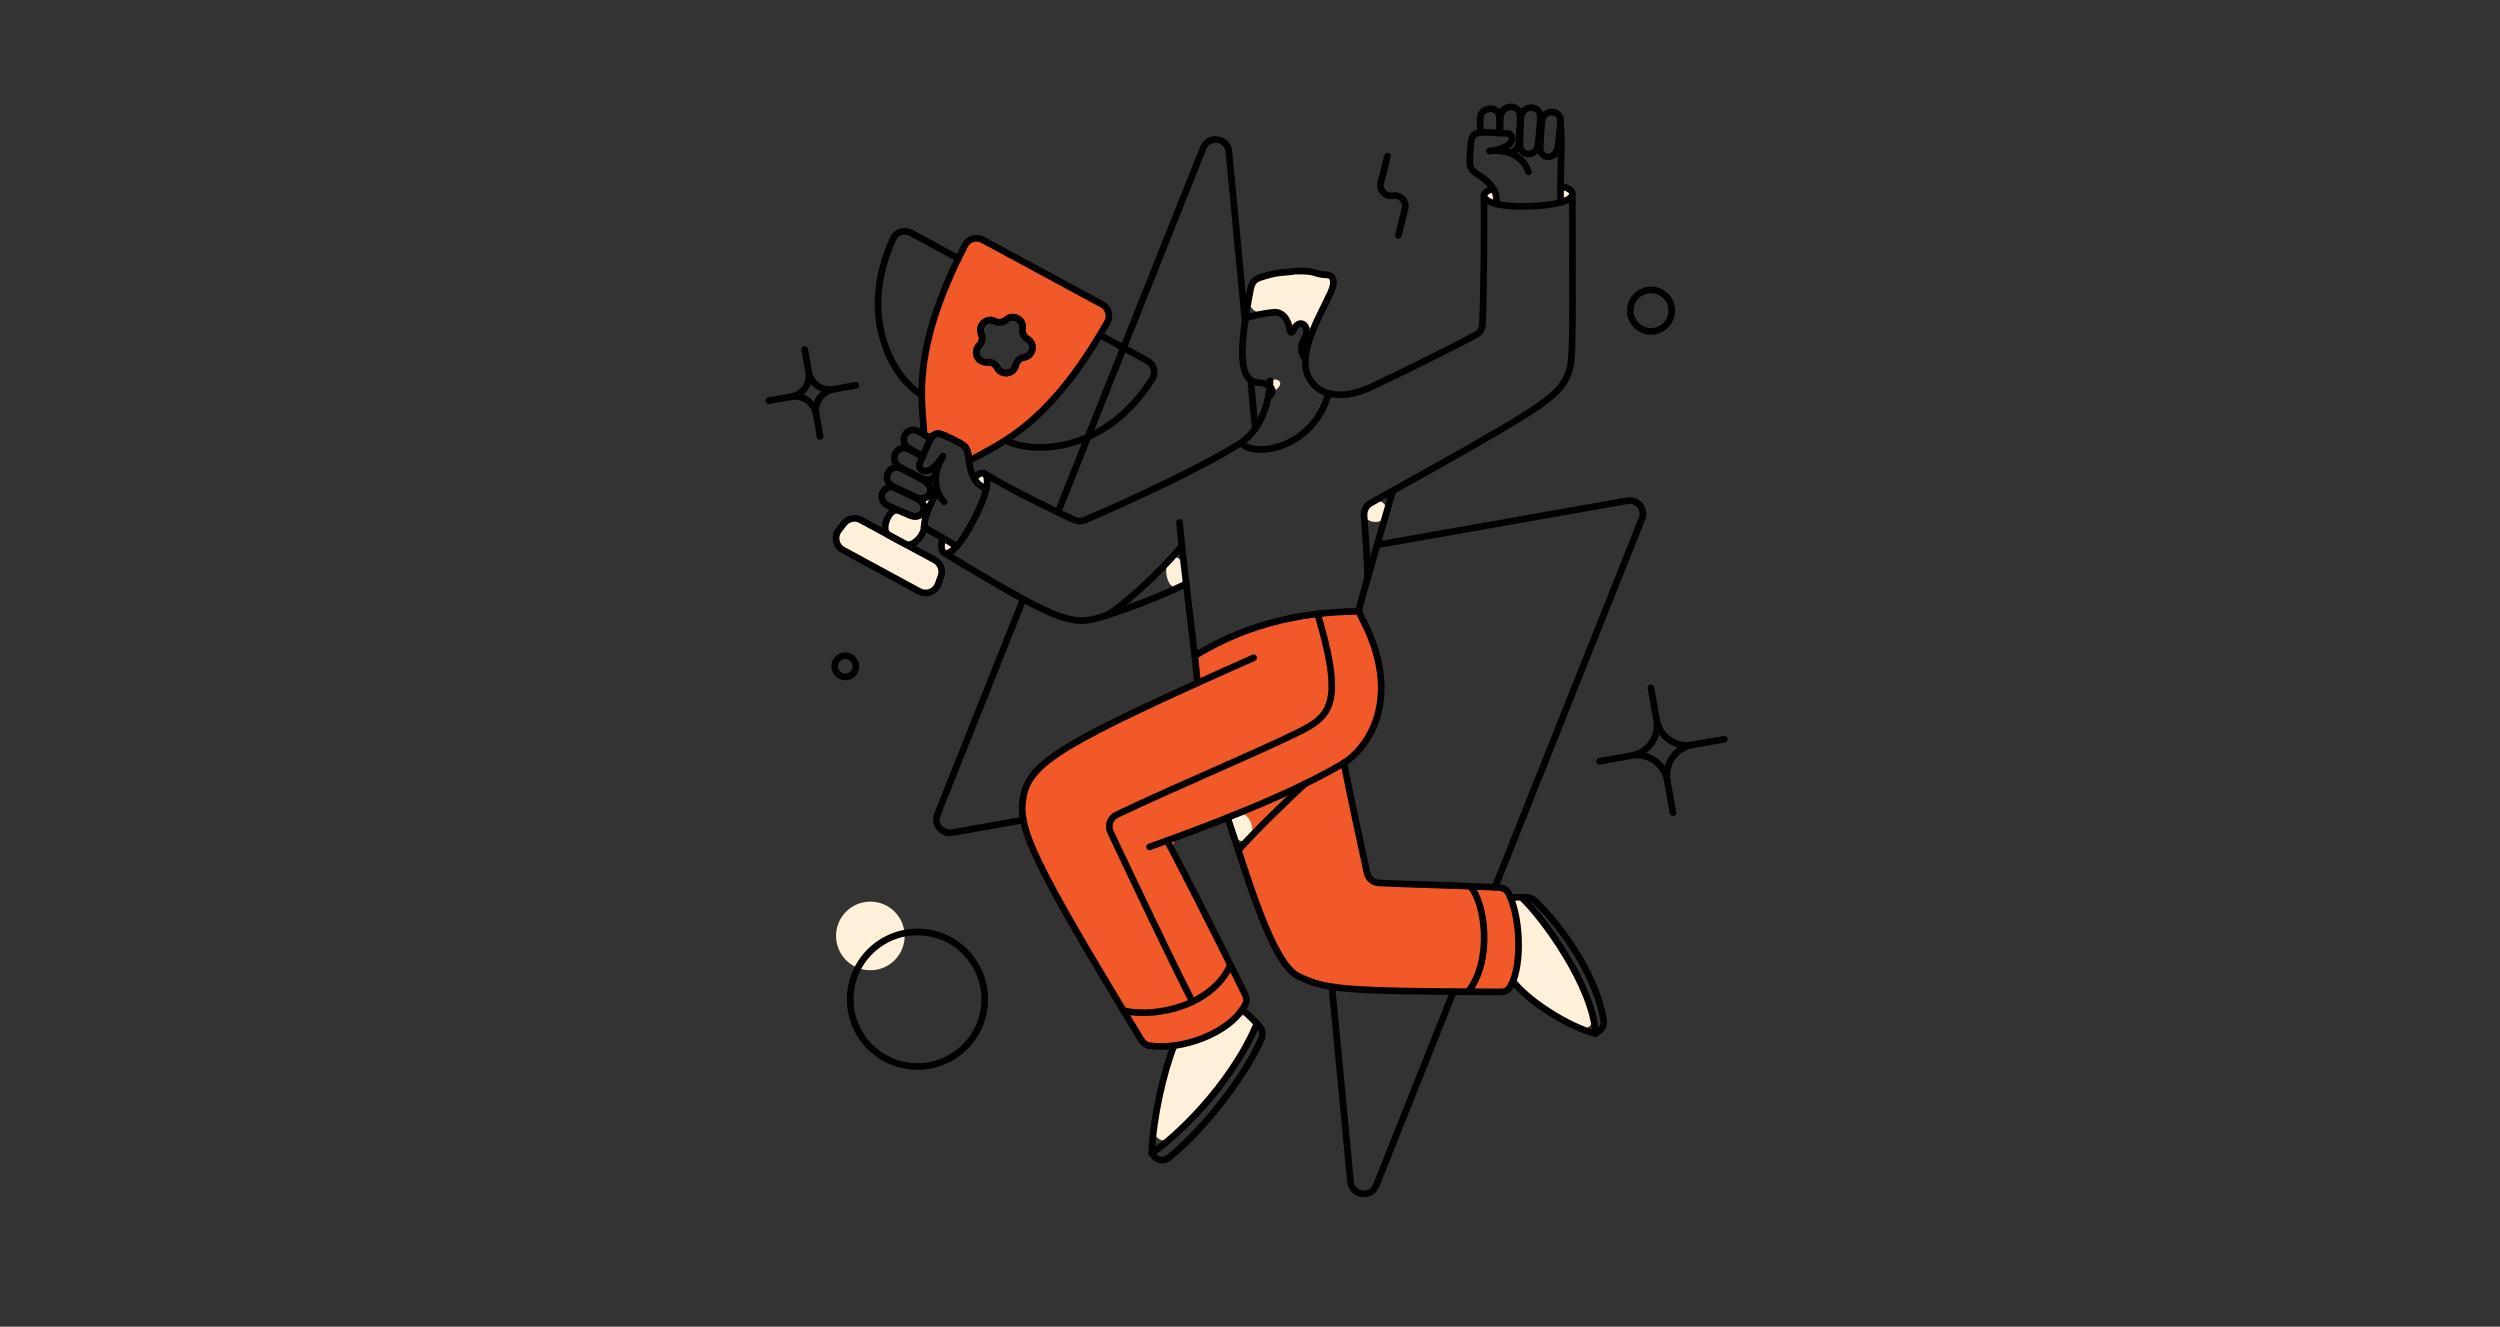 <svg width="375" height="199" viewBox="0 0 375 199" fill="none" xmlns="http://www.w3.org/2000/svg">
<rect x="0" y="0" width="375" height="199" fill="#333333" stroke="none"/>
<path d="M226.351 134.141C226.083 133.53 225.471 133.169 224.804 133.136C219.023 132.854 210.521 132.642 206.804 132.461C205.934 132.418 205.223 131.793 205.036 130.942C203.867 125.597 202.232 118.18 201.541 114.503C201.536 114.476 201.548 114.451 201.569 114.435V114.435C206.066 111.531 210.111 103.735 204.273 92.731C203.935 92.094 203.26 91.71 202.54 91.73C194.553 91.952 187.166 93.777 180.31 97.729C179.639 98.115 179.275 98.869 179.359 99.639C179.413 100.139 179.463 100.607 179.507 101.032C179.595 101.879 179.116 102.688 178.341 103.04C158.188 112.197 154.237 115.013 153.467 119.685C152.563 125.198 157.308 133.046 171.168 155.925C171.447 156.385 171.904 156.732 172.436 156.811C177.5 157.557 184.463 154.922 186.765 150.714C187.035 150.222 186.998 149.637 186.749 149.135C184.522 144.64 179.047 133.626 176.164 128.166C175.589 127.076 176.098 125.714 177.253 125.284C179.364 124.499 181.555 123.662 183.748 122.791C185.832 121.962 187.727 125.287 186.241 126.966V126.966C185.788 127.478 185.864 127.945 186.077 128.594C188.634 136.376 191.59 144.987 194.781 146.463C198.635 148.245 200.432 148.778 225.071 148.789C225.564 148.789 226.071 148.617 226.361 148.219C228.488 145.295 228.065 138.048 226.351 134.141Z" fill="#F15929"/>
<path d="M147.421 35.985C146.452 35.461 145.241 35.818 144.736 36.796C144.392 37.463 144.066 38.115 143.754 38.748C139.154 48.238 138.248 54.514 138.264 59.199C138.281 61.508 138.503 63.423 138.624 65.167V65.167C138.624 65.178 138.63 65.188 138.639 65.193C138.761 65.264 138.88 65.334 139.001 65.407C139.353 65.617 139.779 65.472 140.109 65.228C140.642 64.834 141.273 65.103 142.557 65.732C144.865 66.86 145.088 66.963 145.257 68.587V68.587C145.281 68.873 145.586 69.022 145.837 68.884C147.318 68.068 148.981 67.216 150.849 66.019C154.799 63.471 159.552 59.298 164.973 50.252C165.341 49.637 165.713 49.007 166.088 48.354C166.637 47.397 166.274 46.185 165.304 45.66L147.421 35.985ZM153.597 53.606C152.985 53.699 152.493 54.165 152.365 54.771V54.771C152.075 56.151 150.202 56.395 149.573 55.133V55.133C149.295 54.577 148.699 54.253 148.082 54.323V54.323C146.687 54.481 145.889 52.778 146.886 51.79V51.79C147.327 51.353 147.453 50.684 147.197 50.118V50.118C146.615 48.832 147.982 47.532 149.236 48.178V48.178C149.788 48.462 150.458 48.374 150.917 47.957V47.957C151.96 47.01 153.608 47.93 153.381 49.32V49.32C153.282 49.932 153.573 50.546 154.112 50.852V50.852C155.335 51.545 154.986 53.394 153.597 53.606V53.606Z" fill="#F15929"/>
<path d="M234.957 28.174C234.471 27.96 234.067 28.417 234.064 28.949V28.949C234.06 29.696 234.825 30.229 235.424 29.781C235.666 29.599 235.798 29.411 235.838 29.223C235.931 28.782 235.457 28.395 234.957 28.174Z" fill="#FFF0D9"/>
<path d="M228.476 134.844C228.306 134.679 228.081 134.588 227.844 134.59V134.59C227.208 134.597 226.822 135.255 227.004 135.865C227.968 139.1 228.052 143.314 227.306 146.123C227.126 146.802 227.201 147.545 227.683 148.056C229.632 150.12 233.289 152.657 236.76 154.151C238.002 154.686 239.241 153.68 238.918 152.367C237.284 145.733 231.359 137.663 228.476 134.844Z" fill="#FFF0D9"/>
<path d="M224.335 29.102C224.197 28.626 223.704 28.349 223.25 28.548C222.904 28.699 222.582 28.959 222.582 29.377C222.582 29.591 222.715 29.818 223.01 30.032C223.679 30.516 224.565 29.895 224.335 29.102V29.102Z" fill="#FFF0D9"/>
<path d="M205.272 75.637C204.807 75.895 204.534 76.406 204.572 76.936V76.936C204.684 78.525 207.4 78.823 207.847 77.294C207.879 77.181 207.912 77.069 207.945 76.958C208.303 75.733 206.991 74.681 205.875 75.301L205.272 75.637Z" fill="#FFF0D9"/>
<path d="M198.953 41.231C198.431 41.266 197.536 41.026 197.043 40.85V40.85C196.505 40.658 194.638 40.599 194.074 40.688C194.052 40.692 194.031 40.696 194.009 40.7C193.447 40.813 191.93 40.88 191.365 40.98C191.323 40.988 191.281 40.997 191.238 41.007C190.635 41.155 188.775 41.557 188.303 41.961C187.977 42.238 187.701 42.664 187.599 43.211C187.509 43.691 187.421 44.158 187.338 44.612C187.077 46.042 188.419 47.22 189.856 46.996C190.256 46.934 190.657 46.882 191.059 46.841C192.359 46.706 193.247 47.978 193.412 49.274C193.497 49.939 193.748 50.163 194.148 49.315C194.917 47.657 196.884 48.905 195.498 51.077C195.275 51.526 195.183 52.03 195.234 52.529V52.529C195.288 53.048 195.888 52.929 195.997 52.418C196.7 49.135 198.878 45.439 199.619 43.809C200.425 42.045 199.828 41.174 198.953 41.231Z" fill="#FFF0D9"/>
<path d="M185.49 122.093C184.715 122.404 184.32 123.262 184.584 124.054C184.67 124.315 184.758 124.578 184.846 124.844C185.235 126.021 186.519 126.639 187.372 125.74V125.74C188.622 124.424 187.174 121.416 185.49 122.093V122.093Z" fill="#FFF0D9"/>
<path d="M191.018 56.973C190.718 57.081 190.509 57.361 190.492 57.679V57.679C190.456 58.344 191.189 58.768 191.627 58.267C191.721 58.159 191.813 58.049 191.901 57.936C192.341 57.37 191.693 56.73 191.018 56.973V56.973Z" fill="#FFF0D9"/>
<path d="M185.049 152.908C185.826 152.183 187.05 151.979 187.795 152.737V152.737C188.282 153.233 188.39 153.98 188.099 154.611C184.971 161.385 179.625 167.283 175.811 170.627C174.588 171.7 172.898 170.743 173.107 169.129C173.6 165.336 174.475 161.6 175.721 157.978C175.962 157.276 176.587 156.789 177.314 156.64C180.136 156.062 183.06 154.763 185.049 152.908Z" fill="#FFF0D9"/>
<path d="M177.708 85.616C177.547 84.227 176.449 82.907 175.499 83.933V83.933C174.245 85.287 175.229 88.832 176.903 88.056V88.056C177.521 87.769 177.883 87.114 177.804 86.437C177.772 86.161 177.74 85.888 177.708 85.616Z" fill="#FFF0D9"/>
<path d="M147.653 71.033C147.416 70.893 147.071 70.949 146.729 71.185C146.305 71.477 146.291 72.088 146.645 72.461V72.461C147.213 73.059 148.171 72.57 148.042 71.755C147.983 71.38 147.842 71.144 147.653 71.033Z" fill="#FFF0D9"/>
<path d="M142.52 81.355C143.042 81.668 143.152 82.4 142.647 82.739C142.266 82.994 141.956 83.058 141.72 82.985C141.396 82.885 141.24 82.484 141.234 81.95C141.226 81.308 141.97 81.025 142.52 81.355V81.355Z" fill="#FFF0D9"/>
<path d="M130.553 145.537C133.396 145.537 135.7 143.232 135.7 140.39C135.7 137.547 133.396 135.243 130.553 135.243C127.711 135.243 125.406 137.547 125.406 140.39C125.406 143.232 127.711 145.537 130.553 145.537Z" fill="#FFF0D9"/>
<path d="M138.624 79.087C138.654 77.704 139.238 76.24 140.217 74.348C140.461 73.877 140.502 73.332 140.421 72.808C140.331 72.223 140.329 71.627 140.417 71.038C140.546 70.177 140.864 69.353 141.348 68.629C141.148 68.939 140.926 69.234 140.684 69.512C140.454 69.777 140.408 70.155 140.431 70.505C140.487 71.367 139.845 72.261 138.804 71.955C138.707 71.927 138.608 72.04 138.662 72.125V72.125C138.671 72.139 138.683 72.151 138.698 72.159C140.335 73.108 139.456 75.132 137.807 74.737C137.729 74.719 137.653 74.842 137.712 74.895V74.895C137.716 74.899 137.721 74.903 137.726 74.905C139.494 75.848 138.383 78.115 136.47 77.278C135.907 77.025 135.413 76.818 134.978 76.637C134.612 76.485 134.277 76.491 133.944 76.707V76.707C132.937 77.362 132.241 79.689 133.297 80.261L135.771 81.6C136.861 82.191 138.587 80.327 138.624 79.087V79.087Z" fill="#FFF0D9"/>
<path d="M129.102 77.995C128.236 77.526 127.158 77.757 126.56 78.539L125.804 79.529C125.058 80.505 125.36 81.916 126.439 82.502L137.874 88.704C138.953 89.289 140.3 88.773 140.712 87.617L141.131 86.438C141.462 85.509 141.067 84.478 140.2 84.008L129.102 77.995Z" fill="#FFF0D9"/>
<path d="M143.498 81.96C141.878 80.9 140.01 79.959 138.607 79.053" stroke="black" stroke-linecap="round" stroke-linejoin="round"/>
<path d="M186.761 48.221L184.331 22.734C184.132 20.644 181.26 20.233 180.482 22.183L158.683 76.847" stroke="black" stroke-linecap="round" stroke-linejoin="round"/>
<path d="M188.283 64.329L187.599 56.993" stroke="black" stroke-linecap="round" stroke-linejoin="round"/>
<path d="M224.244 133.105L246.29 77.821C246.87 76.365 245.627 74.838 244.084 75.111L206.562 81.737" stroke="black" stroke-linecap="round" stroke-linejoin="round"/>
<path d="M199.791 148.018L202.58 177.267C202.779 179.357 205.651 179.768 206.429 177.818L218.02 148.753" stroke="black" stroke-linecap="round" stroke-linejoin="round"/>
<path d="M153.484 89.877L140.603 122.178C140.023 123.634 141.266 125.161 142.809 124.889L153.501 123" stroke="black" stroke-linecap="round" stroke-linejoin="round"/>
<path d="M143.772 38.782L136.638 34.927C135.666 34.402 134.443 34.766 133.983 35.769C128.362 48.009 134.449 57.161 138.282 59.233" stroke="black" stroke-linecap="round" stroke-linejoin="round"/>
<path d="M149.589 55.144C149.309 54.591 148.714 54.268 148.098 54.336V54.336C146.698 54.491 145.885 52.795 146.885 51.804V51.804C147.326 51.367 147.448 50.7 147.192 50.135V50.135C146.611 48.849 147.977 47.548 149.231 48.193V48.193C149.783 48.477 150.453 48.388 150.911 47.97V47.97C151.951 47.022 153.603 47.918 153.376 49.306V49.306C153.276 49.918 153.569 50.529 154.108 50.836V50.836C155.333 51.535 154.995 53.391 153.601 53.605V53.605C152.986 53.699 152.495 54.166 152.371 54.776V54.776C152.089 56.155 150.224 56.401 149.589 55.144V55.144Z" stroke="black" stroke-linecap="round" stroke-linejoin="round"/>
<path d="M165.035 50.275L172.113 54.124C173.083 54.652 173.445 55.874 172.857 56.808C165.675 68.207 154.686 68.112 150.868 66.04" stroke="black" stroke-linecap="round" stroke-linejoin="round"/>
<path d="M137.62 159.972C143.192 159.972 147.708 155.456 147.708 149.884C147.708 144.312 143.192 139.796 137.62 139.796C132.049 139.796 127.532 144.312 127.532 149.884C127.532 155.456 132.049 159.972 137.62 159.972Z" stroke="black" stroke-linecap="round" stroke-linejoin="round"/>
<path d="M247.653 49.709C249.372 49.709 250.765 48.315 250.765 46.597C250.765 44.878 249.372 43.484 247.653 43.484C245.934 43.484 244.541 44.878 244.541 46.597C244.541 48.315 245.934 49.709 247.653 49.709Z" stroke="black" stroke-linecap="round" stroke-linejoin="round"/>
<path d="M126.79 101.539C127.669 101.539 128.381 100.827 128.381 99.949C128.381 99.07 127.669 98.358 126.79 98.358C125.912 98.358 125.2 99.07 125.2 99.949C125.2 100.827 125.912 101.539 126.79 101.539Z" stroke="black" stroke-linecap="round" stroke-linejoin="round"/>
<path d="M208.119 23.426L207.122 27.411C206.843 28.527 207.807 29.56 208.939 29.36V29.36C210.072 29.159 211.036 30.192 210.757 31.308L209.76 35.293" stroke="black" stroke-linecap="round" stroke-linejoin="round"/>
<path d="M137.342 74.555C139.277 75.473 140.469 73.155 138.659 72.125C137.309 71.357 136.333 70.876 135.239 70.312C134.913 70.124 134.527 70.069 134.161 70.158C133.795 70.247 133.478 70.474 133.275 70.791C133.072 71.109 133 71.492 133.072 71.861C133.145 72.231 133.358 72.558 133.665 72.775C134.537 73.325 135.566 73.712 137.342 74.555Z" stroke="black" stroke-linecap="round" stroke-linejoin="round"/>
<path d="M139.65 65.8C138.966 65.39 138.472 65.113 137.803 64.72C137.488 64.514 137.105 64.439 136.735 64.511C136.365 64.582 136.037 64.796 135.821 65.105C135.606 65.414 135.519 65.794 135.579 66.166C135.64 66.538 135.842 66.872 136.145 67.097C136.876 67.585 137.642 68.02 138.436 68.397" stroke="black" stroke-linecap="round" stroke-linejoin="round"/>
<path d="M136.486 77.274C138.384 78.112 139.495 75.84 137.718 74.897C136.4 74.198 135.423 73.757 134.366 73.255C134.047 73.076 133.671 73.028 133.317 73.12C132.962 73.213 132.658 73.439 132.467 73.751C132.277 74.064 132.215 74.438 132.295 74.795C132.375 75.153 132.59 75.465 132.895 75.666C133.75 76.161 134.742 76.504 136.486 77.274Z" stroke="black" stroke-linecap="round" stroke-linejoin="round"/>
<path d="M138.4 68.467C137.699 68.091 137.079 67.808 136.399 67.441C136.072 67.239 135.68 67.171 135.304 67.252C134.929 67.334 134.599 67.558 134.386 67.878C134.173 68.198 134.093 68.588 134.162 68.966C134.231 69.344 134.445 69.68 134.757 69.904C135.646 70.487 136.659 70.906 138.447 71.802C139.938 72.548 140.773 70.964 140.26 69.921" stroke="black" stroke-linecap="round" stroke-linejoin="round"/>
<path d="M146.131 71.785C146.627 71.084 147.273 70.817 147.653 71.033C148.331 71.42 148.388 73.393 146.285 77.548C144.044 81.977 142.471 83.229 141.702 82.986C141.171 82.817 141.087 81.772 141.412 80.712" stroke="black" stroke-linecap="round" stroke-linejoin="round"/>
<path d="M147.94 73.307C146.777 72.828 145.6 71.974 145.272 68.587C145.113 66.967 144.88 66.858 142.572 65.731C139.872 64.413 140.024 64.651 137.989 69.442C137.489 70.62 139.323 71.836 141.444 68.416C139.785 71.032 140.094 73.636 141.615 75.29" stroke="black" stroke-linecap="round" stroke-linejoin="round"/>
<path d="M230.74 21.46C230.571 23.598 227.978 23.666 227.987 21.597C227.994 20.058 228.059 18.963 228.124 17.732C228.232 15.68 230.969 15.697 231.031 17.39C231.071 18.416 230.898 19.494 230.74 21.46Z" stroke="black" stroke-linecap="round" stroke-linejoin="round"/>
<path d="M222.038 19.888C222.021 19.136 222.032 18.587 222.021 17.868C221.989 15.919 224.767 15.831 224.894 17.458C224.952 18.289 224.952 19.123 224.894 19.955" stroke="black" stroke-linecap="round" stroke-linejoin="round"/>
<path d="M233.683 21.956C233.469 24.043 230.956 24.042 231.033 22.024C231.091 20.537 231.184 19.477 231.272 18.297C231.421 16.317 234.077 16.398 234.077 18.027C234.077 19.015 233.879 20.059 233.683 21.956Z" stroke="black" stroke-linecap="round" stroke-linejoin="round"/>
<path d="M224.962 19.938C224.979 19.134 225.047 18.45 225.065 17.68C225.113 15.594 227.899 15.56 228.006 17.27C228.071 18.313 227.92 19.408 227.818 21.41C227.824 21.709 227.735 22.002 227.562 22.245C227.388 22.489 227.142 22.67 226.857 22.762C226.574 22.855 226.267 22.853 225.984 22.757C225.701 22.661 225.457 22.477 225.287 22.231" stroke="black" stroke-linecap="round" stroke-linejoin="round"/>
<path d="M224.005 28.368C223.15 28.505 222.603 28.916 222.603 29.343C222.603 30.113 224.261 31.033 228.895 30.951C233.82 30.86 235.686 29.993 235.855 29.206C235.977 28.642 235.257 28.126 234.179 27.958" stroke="black" stroke-linecap="round" stroke-linejoin="round"/>
<path d="M224.432 30.591C224.586 29.343 224.426 27.933 221.679 26.162C220.359 25.312 220.378 25.051 220.55 22.503C220.754 19.493 220.876 19.747 226.022 20.006C227.288 20.07 227.424 22.246 223.423 22.657C226.501 22.315 228.604 23.717 229.273 25.786" stroke="black" stroke-linecap="round" stroke-linejoin="round"/>
<path d="M234.094 30.368C233.991 26.846 234.364 21.169 234.094 18.433" stroke="black" stroke-linecap="round" stroke-linejoin="round"/>
<path d="M222.603 29.36C222.635 33.373 222.607 43.262 222.363 48.689C222.334 49.321 221.999 49.89 221.444 50.194C218.481 51.818 209.758 56.158 205.742 58.02C201.608 59.938 198.114 59.541 196.486 56.934C194.236 53.334 198.078 47.28 199.636 43.81C200.423 42.059 199.845 41.188 198.985 41.231C198.456 41.257 197.543 41.023 197.041 40.852V40.852C196.499 40.666 194.677 40.606 194.109 40.684C194.083 40.688 194.058 40.692 194.032 40.697C193.46 40.805 191.93 40.89 191.358 40.997C191.322 41.004 191.286 41.011 191.25 41.02C190.645 41.167 188.797 41.568 188.322 41.971C187.998 42.248 187.72 42.67 187.614 43.211C185.613 53.399 185.975 57.32 188.878 57.405C190.381 57.449 191.545 58.603 190.316 59.469V59.469" stroke="black" stroke-linecap="round" stroke-linejoin="round"/>
<path d="M235.855 29.223C235.855 53.317 236.117 54.499 234.846 56.873C233.186 59.976 229.936 61.927 205.642 75.431C204.962 75.809 204.547 76.556 204.605 77.332C204.847 80.574 205.126 84.166 205.126 86.747" stroke="black" stroke-linecap="round" stroke-linejoin="round"/>
<path d="M147.653 71.032C152.496 73.938 158.824 76.919 161.127 77.987C161.632 78.221 162.203 78.234 162.715 78.019C167.735 75.906 180.651 70.014 186.125 66.415C189.51 64.19 190.485 59.592 190.502 57.13" stroke="black" stroke-linecap="round" stroke-linejoin="round"/>
<path d="M186.128 66.43C188.368 68.79 197.038 67.15 199.278 59.025" stroke="black" stroke-linecap="round" stroke-linejoin="round"/>
<path d="M186.829 47.674C188.214 47.269 189.63 46.991 191.062 46.843C192.361 46.708 193.253 47.976 193.41 49.273C193.492 49.956 193.743 50.19 194.148 49.315C194.931 47.622 196.892 48.927 195.498 51.077C195.271 51.525 195.178 52.03 195.23 52.53C195.281 53.03 195.475 53.505 195.789 53.898" stroke="black" stroke-linecap="round" stroke-linejoin="round"/>
<path d="M172.431 127.035C180.16 124.265 192.817 119.585 201.21 114.672C205.866 111.947 210.354 103.905 204.139 92.45C203.881 91.974 203.807 91.415 203.955 90.895C205.301 86.168 207.714 77.678 208.944 73.598" stroke="black" stroke-linecap="round" stroke-linejoin="round"/>
<path d="M188.043 98.666C159.383 111.423 154.362 114.331 153.467 119.682C152.709 124.21 154.614 128.754 171.187 155.978C171.453 156.415 171.882 156.756 172.387 156.84C176.975 157.604 184.416 155.125 186.778 150.71C187.039 150.222 186.998 149.641 186.754 149.145C181.778 139.054 176.697 129.056 175.047 126.102" stroke="black" stroke-linecap="round" stroke-linejoin="round"/>
<path d="M184.127 122.64C187.068 131.224 190.745 144.579 194.797 146.46C198.813 148.324 200.394 148.711 225.153 148.784C225.594 148.785 226.053 148.652 226.322 148.302C228.246 145.798 228.308 138.289 226.339 134.084C226.064 133.495 225.465 133.152 224.816 133.119C218.984 132.825 210.566 132.628 206.822 132.445C205.949 132.402 205.237 131.773 205.052 130.919C203.875 125.48 202.241 117.987 201.582 114.415" stroke="black" stroke-linecap="round" stroke-linejoin="round"/>
<path d="M186.333 151.438C187.259 152.206 188.121 153.047 188.911 153.954C189.363 154.473 189.482 155.2 189.208 155.831C186.994 160.942 181.036 168.999 175.397 173.604C174.245 174.545 172.68 173.747 172.774 172.263C173.073 167.54 174.45 161.025 176.107 156.841" stroke="black" stroke-linecap="round" stroke-linejoin="round"/>
<path d="M220.55 132.952C222.807 135.483 223.919 144.118 220.208 148.77" stroke="black" stroke-linecap="round" stroke-linejoin="round"/>
<path d="M168.532 151.608C173.731 152.753 181.942 150.667 184.572 144.733" stroke="black" stroke-linecap="round" stroke-linejoin="round"/>
<path d="M172.704 172.999C176.022 170.912 184.572 162.978 188.539 153.559" stroke="black" stroke-linecap="round" stroke-linejoin="round"/>
<path d="M226.587 134.662C227.423 134.565 228.266 134.547 229.104 134.607C229.482 134.635 229.836 134.782 230.118 135.036C233.012 137.637 239.329 145.446 240.543 153.048C240.735 154.253 239.657 155.194 238.497 154.813C234.102 153.37 228.832 149.689 226.946 147.179" stroke="black" stroke-linecap="round" stroke-linejoin="round"/>
<path d="M228.211 134.594C231.361 137.501 238.984 147.914 239.326 155.062" stroke="black" stroke-linecap="round" stroke-linejoin="round"/>
<path d="M176.928 78.352C177.372 83.67 179.268 98.085 179.628 102.428" stroke="black" stroke-linecap="round" stroke-linejoin="round"/>
<path d="M203.724 91.706C194.045 91.775 186.077 94.168 179.22 98.375" stroke="black" stroke-linecap="round" stroke-linejoin="round"/>
<path d="M178.861 150.257C175.58 143.891 169.2 130.346 166.586 124.835C166.119 123.851 166.519 122.678 167.501 122.206C176.102 118.073 193.355 110.851 196.508 108.892C199.894 106.789 201.228 104.087 197.637 92.083" stroke="black" stroke-linecap="round" stroke-linejoin="round"/>
<path d="M141.719 82.99C157.912 92.784 160.513 93.846 164.564 92.733C169.152 91.369 173.623 89.642 177.937 87.569" stroke="black" stroke-linecap="round" stroke-linejoin="round"/>
<path d="M166.053 92.305C170.62 89.278 175.526 84.012 177.287 81.91" stroke="black" stroke-linecap="round" stroke-linejoin="round"/>
<path d="M185.752 127.548C187.77 125.154 193.601 119.511 195.704 117.596" stroke="black" stroke-linecap="round" stroke-linejoin="round"/>
<path d="M120.703 52.428L121.296 55.78" stroke="black" stroke-linecap="round" stroke-linejoin="round"/>
<path d="M128.38 57.798L125.027 58.391" stroke="black" stroke-linecap="round" stroke-linejoin="round"/>
<path d="M123.01 65.475L122.417 62.123" stroke="black" stroke-linecap="round" stroke-linejoin="round"/>
<path d="M115.333 60.105L118.687 59.512" stroke="black" stroke-linecap="round" stroke-linejoin="round"/>
<path d="M125.028 58.391C124.612 58.465 124.185 58.456 123.773 58.364C123.36 58.273 122.969 58.101 122.623 57.859C122.277 57.616 121.982 57.308 121.755 56.951C121.528 56.594 121.373 56.197 121.3 55.78C121.375 56.197 121.366 56.624 121.275 57.037C121.184 57.45 121.012 57.841 120.77 58.188C120.528 58.535 120.219 58.83 119.862 59.057C119.505 59.284 119.107 59.439 118.69 59.512C119.107 59.438 119.534 59.446 119.947 59.537C120.36 59.628 120.75 59.8 121.097 60.043C121.443 60.285 121.739 60.594 121.966 60.95C122.193 61.307 122.347 61.705 122.42 62.122C122.346 61.705 122.355 61.279 122.446 60.866C122.537 60.453 122.708 60.062 122.95 59.716C123.193 59.369 123.501 59.074 123.858 58.846C124.214 58.619 124.612 58.465 125.028 58.391Z" stroke="black" stroke-linecap="round" stroke-linejoin="round"/>
<path d="M247.637 103.181L248.486 107.988" stroke="black" stroke-linecap="round" stroke-linejoin="round"/>
<path d="M258.645 110.882L253.837 111.731" stroke="black" stroke-linecap="round" stroke-linejoin="round"/>
<path d="M250.944 121.89L250.094 117.082" stroke="black" stroke-linecap="round" stroke-linejoin="round"/>
<path d="M239.936 114.188L244.746 113.339" stroke="black" stroke-linecap="round" stroke-linejoin="round"/>
<path d="M253.837 111.731C253.239 111.838 252.627 111.825 252.035 111.694C251.443 111.564 250.882 111.317 250.385 110.97C249.888 110.623 249.465 110.18 249.139 109.669C248.813 109.156 248.591 108.586 248.486 107.988C248.593 108.585 248.581 109.197 248.45 109.79C248.32 110.382 248.074 110.943 247.727 111.44C247.379 111.937 246.937 112.36 246.425 112.686C245.914 113.012 245.344 113.233 244.746 113.339C245.343 113.233 245.956 113.245 246.547 113.376C247.139 113.506 247.7 113.753 248.197 114.1C248.693 114.448 249.117 114.89 249.442 115.402C249.768 115.914 249.989 116.484 250.094 117.082C249.988 116.484 250 115.872 250.131 115.28C250.261 114.688 250.508 114.127 250.855 113.63C251.203 113.133 251.645 112.71 252.157 112.384C252.669 112.058 253.239 111.836 253.837 111.731Z" stroke="black" stroke-linecap="round" stroke-linejoin="round"/>
<path d="M147.421 35.985C146.452 35.461 145.241 35.818 144.736 36.796C144.392 37.463 144.066 38.115 143.754 38.748C139.154 48.238 138.248 54.514 138.264 59.199C138.281 61.508 138.503 63.423 138.624 65.167V65.167C138.624 65.178 138.63 65.188 138.639 65.193C138.761 65.264 138.88 65.334 139.001 65.407C139.353 65.617 139.779 65.472 140.109 65.228C140.642 64.834 141.273 65.103 142.557 65.732C144.865 66.86 145.088 66.963 145.257 68.587V68.587C145.281 68.873 145.586 69.022 145.837 68.884C147.318 68.068 148.981 67.216 150.849 66.019C154.799 63.471 159.552 59.298 164.973 50.252C165.341 49.637 165.713 49.007 166.088 48.354C166.637 47.397 166.274 46.185 165.304 45.66L147.421 35.985ZM153.597 53.606C152.985 53.699 152.493 54.165 152.365 54.771V54.771C152.075 56.151 150.202 56.395 149.573 55.133V55.133C149.295 54.577 148.699 54.253 148.082 54.323V54.323C146.687 54.481 145.889 52.778 146.886 51.79V51.79C147.327 51.353 147.453 50.684 147.197 50.118V50.118C146.615 48.832 147.982 47.532 149.236 48.178V48.178C149.788 48.462 150.458 48.374 150.917 47.957V47.957C151.96 47.01 153.608 47.93 153.381 49.32V49.32C153.282 49.932 153.573 50.546 154.112 50.852V50.852C155.335 51.545 154.986 53.394 153.597 53.606V53.606Z" stroke="black" stroke-linejoin="round"/>
<path d="M138.624 79.087C138.654 77.704 139.238 76.24 140.217 74.348C140.461 73.877 140.502 73.332 140.421 72.808C140.331 72.223 140.329 71.627 140.417 71.038C140.546 70.177 140.864 69.353 141.348 68.629C141.148 68.939 140.926 69.234 140.684 69.512C140.454 69.777 140.408 70.155 140.431 70.505C140.487 71.367 139.845 72.261 138.804 71.955C138.707 71.927 138.608 72.04 138.662 72.125V72.125C138.671 72.139 138.683 72.151 138.698 72.159C140.335 73.108 139.456 75.132 137.807 74.737C137.729 74.719 137.653 74.842 137.712 74.895V74.895C137.716 74.899 137.721 74.903 137.726 74.905C139.494 75.848 138.383 78.115 136.47 77.278C135.907 77.025 135.413 76.818 134.978 76.637C134.612 76.485 134.277 76.491 133.944 76.707V76.707C132.937 77.362 132.241 79.689 133.297 80.261L135.771 81.6C136.861 82.191 138.587 80.327 138.624 79.087V79.087Z" stroke="black" stroke-linejoin="round"/>
<path d="M129.115 77.995C128.249 77.526 127.171 77.757 126.573 78.539L125.816 79.529C125.071 80.505 125.372 81.916 126.452 82.502L137.887 88.704C138.966 89.289 140.312 88.773 140.724 87.617L141.144 86.438C141.475 85.509 141.08 84.478 140.213 84.008L129.115 77.995Z" stroke="black" stroke-linejoin="round"/>
</svg>

